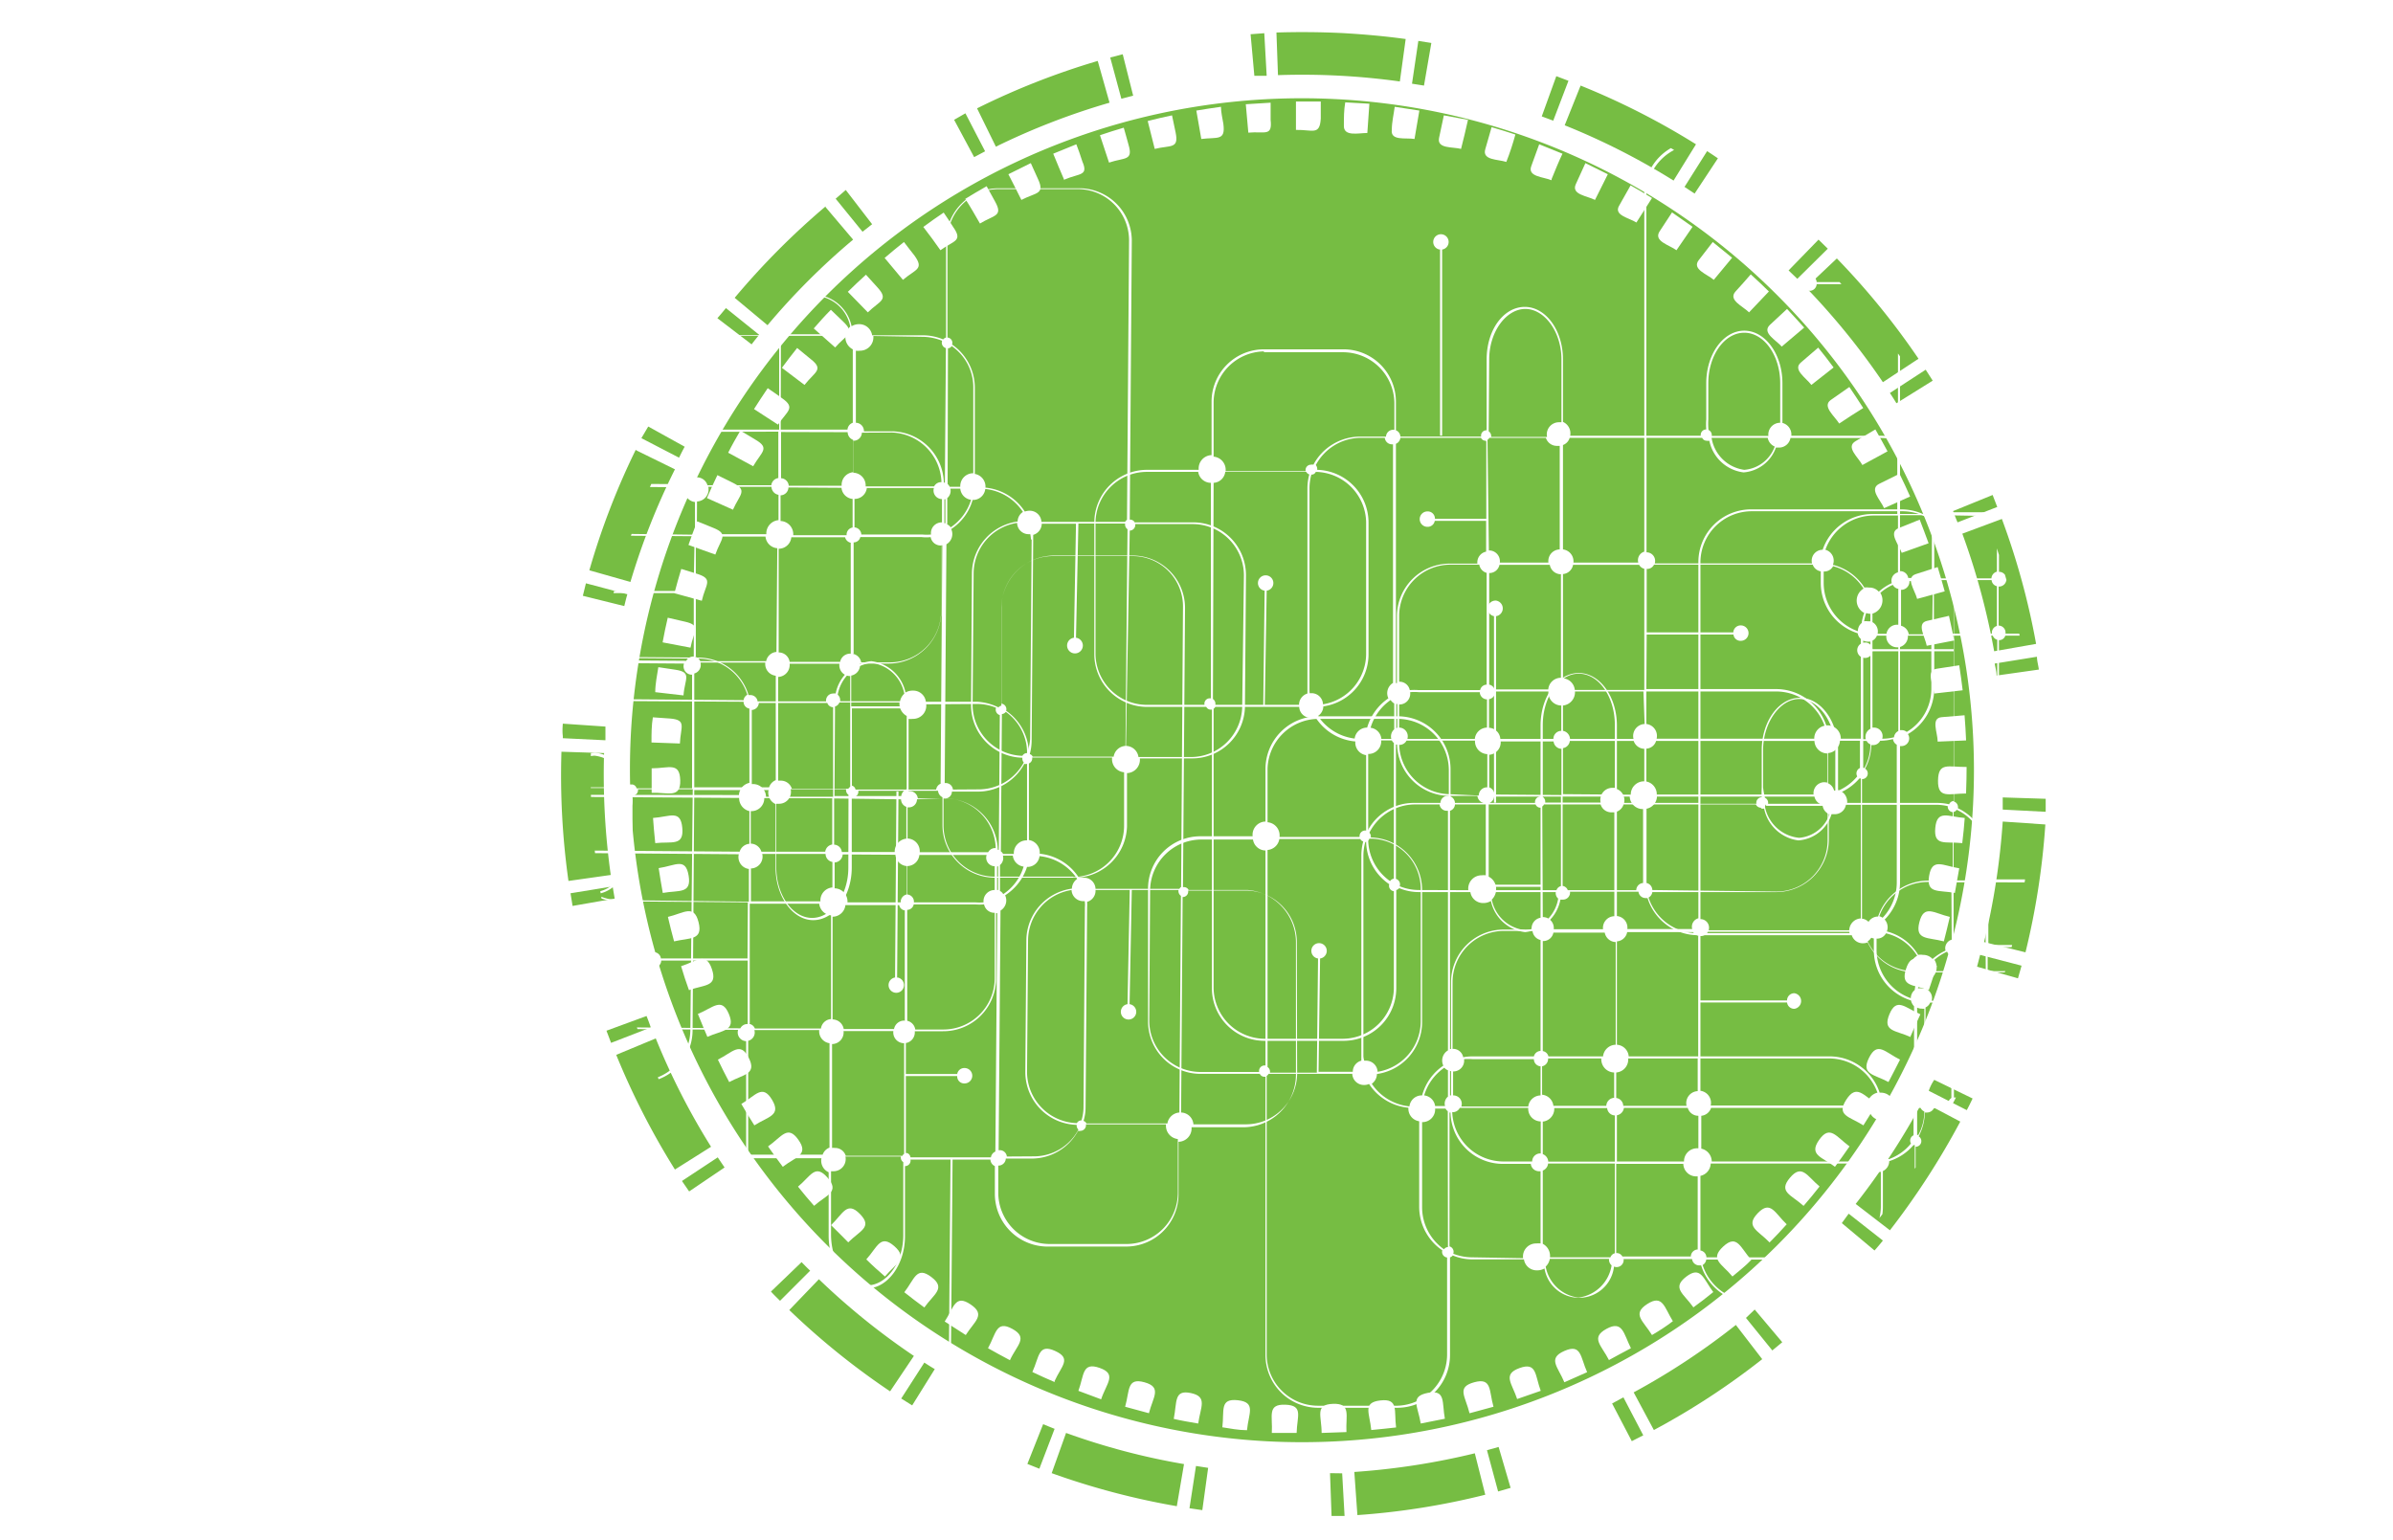 <svg xmlns="http://www.w3.org/2000/svg" xmlns:xlink="http://www.w3.org/1999/xlink" viewBox="0 0 139.8 90"><defs><style>.a{mask:url(#a);filter:url(#h);}.b,.d{mix-blend-mode:multiply;}.b{fill:url(#c);}.c{mask:url(#d);filter:url(#k);}.d{fill:url(#f);}.e{fill:none;}.f{fill:#76bd43;}.g{fill:#fff;}.h{mask:url(#g);}.i,.k{opacity:0.59;}.i{fill:url(#i);}.j{mask:url(#j);}.k{fill:url(#l);}.l{clip-path:url(#m);}.m{filter:url(#e);}.n{filter:url(#b);}</style><filter id="b" x="55.57" y="-7876" width="60.01" height="32766" filterUnits="userSpaceOnUse" color-interpolation-filters="sRGB"><feFlood flood-color="#fff" result="bg"/><feBlend in="SourceGraphic" in2="bg"/></filter><mask id="a" x="55.57" y="-7876" width="60.01" height="32766" maskUnits="userSpaceOnUse"><g class="n"/></mask><linearGradient id="c" x1="55.57" y1="46.93" x2="115.57" y2="46.93" gradientUnits="userSpaceOnUse"><stop offset="0" stop-color="#ccc"/><stop offset="0.09" stop-color="#dbdbdb"/><stop offset="0.24" stop-color="#efefef"/><stop offset="0.4" stop-color="#fbfbfb"/><stop offset="0.56" stop-color="#fff"/><stop offset="0.64" stop-color="#ededed"/><stop offset="0.81" stop-color="#bdbdbd"/><stop offset="1" stop-color="gray"/></linearGradient><filter id="e" x="37.33" y="-7876" width="69.29" height="32766" filterUnits="userSpaceOnUse" color-interpolation-filters="sRGB"><feFlood flood-color="#fff" result="bg"/><feBlend in="SourceGraphic" in2="bg"/></filter><mask id="d" x="37.33" y="-7876" width="69.29" height="32766" maskUnits="userSpaceOnUse"><g class="m"/></mask><linearGradient id="f" x1="45.71" y1="71.94" x2="85.08" y2="3.75" gradientUnits="userSpaceOnUse"><stop offset="0" stop-color="#1a1a1a"/><stop offset="0.03" stop-color="#373737"/><stop offset="0.11" stop-color="#767676"/><stop offset="0.17" stop-color="#a4a4a4"/><stop offset="0.22" stop-color="silver"/><stop offset="0.25" stop-color="#cbcbcb"/><stop offset="0.33" stop-color="#dbdbdb"/><stop offset="0.46" stop-color="#efefef"/><stop offset="0.6" stop-color="#fbfbfb"/><stop offset="0.73" stop-color="#fff"/><stop offset="0.76" stop-color="#ededed"/><stop offset="0.82" stop-color="#bdbdbd"/><stop offset="0.91" stop-color="#717171"/><stop offset="1" stop-color="#1a1a1a"/></linearGradient><filter id="h" x="55.57" y="9.99" width="60.01" height="73.88" filterUnits="userSpaceOnUse" color-interpolation-filters="sRGB"><feFlood flood-color="#fff" result="bg"/><feBlend in="SourceGraphic" in2="bg"/></filter><mask id="g" x="55.57" y="9.99" width="60.01" height="73.88" maskUnits="userSpaceOnUse"><g class="a"><path class="b" d="M111.87,32.84a39.26,39.26,0,0,1-56.3,45.1A39.25,39.25,0,1,0,94.78,10,39.1,39.1,0,0,1,111.87,32.84Z"/></g></mask><linearGradient id="i" x1="55.57" y1="46.93" x2="115.57" y2="46.93" gradientUnits="userSpaceOnUse"><stop offset="0" stop-color="#4e2c11"/><stop offset="0.14" stop-color="#512d10"/><stop offset="0.56" stop-color="#552e0f"/><stop offset="0.77" stop-color="#43240e"/><stop offset="1" stop-color="#2b170d"/></linearGradient><filter id="k" x="37.33" y="5.41" width="69.29" height="68.87" filterUnits="userSpaceOnUse" color-interpolation-filters="sRGB"><feFlood flood-color="#fff" result="bg"/><feBlend in="SourceGraphic" in2="bg"/></filter><mask id="j" x="37.33" y="5.41" width="69.29" height="68.87" maskUnits="userSpaceOnUse"><g class="c"><path class="d" d="M39.2,47.24a39.92,39.92,0,0,1,67.42-28.95,39.92,39.92,0,1,0-56.87,56A39.76,39.76,0,0,1,39.2,47.24Z"/></g></mask><linearGradient id="l" x1="45.71" y1="71.94" x2="85.08" y2="3.75" gradientUnits="userSpaceOnUse"><stop offset="0" stop-color="#f47521"/><stop offset="0.05" stop-color="#c15d1c"/><stop offset="0.12" stop-color="#824016"/><stop offset="0.18" stop-color="#542a11"/><stop offset="0.22" stop-color="#381d0e"/><stop offset="0.25" stop-color="#2d180d"/><stop offset="0.28" stop-color="#351b0e"/><stop offset="0.39" stop-color="#512712"/><stop offset="0.5" stop-color="#653015"/><stop offset="0.62" stop-color="#713516"/><stop offset="0.73" stop-color="#753717"/><stop offset="0.78" stop-color="#874018"/><stop offset="0.88" stop-color="#b7571c"/><stop offset="1" stop-color="#f47521"/></linearGradient><clipPath id="m"><path class="e" d="M34.56,43A42.13,42.13,0,1,1,74.49,87.26,42.13,42.13,0,0,1,34.56,43Z"/></clipPath></defs><title>crypto-coins-white</title><path class="f" d="M34.56,40.68A42.14,42.14,0,1,1,74.49,84.91,42.13,42.13,0,0,1,34.56,40.68Z"/><path class="g" d="M78.37.06A45,45,0,1,1,31.12,42.7,45.06,45.06,0,0,1,78.37.06ZM74.06,84.21A39.26,39.26,0,1,0,36.85,43,39.31,39.31,0,0,0,74.06,84.21Z"/><path class="f" d="M78.38,1.93c1.25.07,2.51.18,3.74.35l-.34,2.48a41.35,41.35,0,0,0-7.12-.37L74.57,1.9C75.83,1.86,77.11,1.87,78.38,1.93Zm4.48.46.76.12L83.19,5l-.7-.11Zm-9-.45L74,4.43l-.72,0L73.06,2ZM90.92,4.45l.71.27-.89,2.33-.67-.25ZM65.59,3.17l.61,2.42-.69.18-.65-2.41ZM92.34,5a43.13,43.13,0,0,1,6.74,3.43l-1.31,2.12a40.43,40.43,0,0,0-6.36-3.23ZM64.13,3.56,64.82,6a40.87,40.87,0,0,0-6.64,2.57l-1.1-2.24A43.37,43.37,0,0,1,64.13,3.56Zm35.6,5.27q.31.2.63.42L99,11.31l-.59-.39ZM56.4,6.62l1.15,2.22-.64.34L55.74,7ZM106.24,14l.54.53L105,16.29l-.51-.49ZM49.41,11.1l1.54,2-.56.44-1.57-1.93Zm57.9,4a43.29,43.29,0,0,1,4.77,5.86L110,22.33a41.73,41.73,0,0,0-4.49-5.53Zm-59.08-3L49.84,14a40.59,40.59,0,0,0-5,5l-1.92-1.6A44.24,44.24,0,0,1,48.23,12.06Zm64.27,9.5.41.64-2.12,1.32c-.12-.2-.25-.4-.38-.6ZM42.41,18l1.94,1.56c-.15.19-.3.37-.44.56l-2-1.53C42.09,18.39,42.25,18.19,42.41,18Zm74,10.92.27.7-2.32.9c-.09-.22-.18-.44-.26-.66Zm-78.54-4L40,26.1c-.12.21-.22.42-.33.64L37.47,25.6Zm79.08,5.4a42.77,42.77,0,0,1,2,7.3l-2.45.43a41,41,0,0,0-1.86-6.87Zm-79.76-4,2.24,1.1A40.54,40.54,0,0,0,36.83,34l-2.4-.68A42.94,42.94,0,0,1,37.14,26.28ZM119,38.37c0,.25.08.5.11.75l-2.47.35c0-.23-.07-.47-.11-.7ZM34.23,34.08l2.42.64c-.07.23-.12.46-.18.69l-2.42-.6Zm85.28,12.59c0,.25,0,.5,0,.76L117,47.3l0-.71ZM32.88,42.28l2.49.17c0,.24,0,.47,0,.71v.09l-2.49-.12V43C32.85,42.78,32.86,42.53,32.88,42.28ZM117,48l2.49.17a43.65,43.65,0,0,1-1.16,7.47l-2.42-.6A41.43,41.43,0,0,0,117,48ZM35.29,44a42.28,42.28,0,0,0,.39,7.12l-2.47.35a44.19,44.19,0,0,1-.41-7.55Zm80.39,11.79,2.42.63-.21.74-2.39-.68Zm-79.89-4,.12.71-2.46.43-.12-.74ZM113,63.09l2.24,1.09c-.11.23-.22.46-.34.68l-2.22-1.13C112.75,63.52,112.85,63.31,113,63.09ZM37.77,59.36c.09.22.17.44.25.67l-2.32.9-.27-.71Zm74.54,5,2.21,1.17a44.72,44.72,0,0,1-4.11,6.35l-2-1.54A41,41,0,0,0,112.31,64.37Zm-74-3.69A40.76,40.76,0,0,0,41.54,67l-2.11,1.33A43.93,43.93,0,0,1,36,61.63ZM108,70.91l2,1.57c-.16.2-.32.39-.49.58l-1.91-1.6ZM41.93,67.62l.4.59-2.07,1.4L39.84,69Zm60.58,8.89,1.61,1.91-.58.48L102,77ZM46.83,73.74c.16.17.33.34.5.5L45.57,76c-.18-.18-.36-.35-.53-.54Zm54.58,3.67,1.54,2a43,43,0,0,1-6.33,4.14l-1.18-2.2A41.09,41.09,0,0,0,101.41,77.41ZM47.84,74.74a41.21,41.21,0,0,0,5.55,4.48L52,81.29a43.27,43.27,0,0,1-5.89-4.75Zm47,6.9L96,83.86l-.67.34L94.18,82ZM54,79.61c.2.13.4.26.61.38l-1.32,2.12-.64-.4Zm33.55,4.93.7,2.39-.73.21-.65-2.41ZM60.94,83.21l.67.27-.89,2.33-.7-.28Zm25.22,1.7.61,2.42a42.74,42.74,0,0,1-7.47,1.19L79.12,86A41.81,41.81,0,0,0,86.16,84.91ZM62.28,83.72a40,40,0,0,0,6.89,1.82L68.75,88a43.46,43.46,0,0,1-7.31-1.93Zm16.13,2.36.14,2.49-.76,0-.09-2.5Zm-8.54-.43.71.11-.34,2.47-.75-.11Z"/><g class="h"><path class="i" d="M111.87,32.84a39.26,39.26,0,0,1-56.3,45.1A39.25,39.25,0,1,0,94.78,10,39.1,39.1,0,0,1,111.87,32.84Z"/></g><g class="j"><path class="k" d="M39.2,47.24a39.92,39.92,0,0,1,67.42-28.95,39.92,39.92,0,1,0-56.87,56A39.76,39.76,0,0,1,39.2,47.24Z"/></g><g class="l"><path class="g" d="M67,41.3h3.47a.29.29,0,0,0,.27.16h.06V57.74a3.07,3.07,0,0,0,3.07,3.07h4.63a3.07,3.07,0,0,0,3.07-3.07V52a.3.3,0,0,0,.17-.11,3,3,0,0,0,1.16.23h3a.75.75,0,0,0,.77.64.83.83,0,0,0,.43-.12,2.31,2.31,0,0,0,2,1.82,2.35,2.35,0,0,0,2.06-1.9l.15,0a.41.41,0,0,0,.41-.46h4a.42.42,0,0,0,.43.37h.1a3.09,3.09,0,0,0,2.93,2.17h9a.67.67,0,0,0,.66.47.76.76,0,0,0,.27-.05,3.07,3.07,0,0,0,2.77,1.75H117A3.08,3.08,0,0,0,120,53.76V43.3h0a.66.66,0,0,0,.62-.38h12.92a3.06,3.06,0,0,0,3.07-3.07v-11a3.06,3.06,0,0,0-3.07-3.07H119.73a3.06,3.06,0,0,0-3.07,3.07v.43a.5.5,0,0,0-.45.65h-2.84a.5.5,0,0,0-.39-.64v-.81a3.07,3.07,0,0,0-1.76-2.77.32.32,0,0,0-.22-.39v-14a3.08,3.08,0,0,0-3.07-3.07h-8.8a3.08,3.08,0,0,0-3.07,3.07V25.46H91.73a.73.73,0,0,0-.42-.81V21c0-1.69-1-3.07-2.23-3.07S86.85,19.26,86.85,21v4.14h0a.31.31,0,0,0-.32.37H81.81a.41.41,0,0,0-.26-.37V23.48a3.06,3.06,0,0,0-3.07-3.07H73.85a3.06,3.06,0,0,0-3.07,3.07v3.11a.78.78,0,0,0-.75.86H67a3.08,3.08,0,0,0-3.07,3.07v7.71A3.08,3.08,0,0,0,67,41.3ZM70.9,28.21a.73.73,0,0,0,.68-.64h4.73a.34.34,0,0,0,.18.15,3.1,3.1,0,0,0-.11.81V40.22c0,.1,0,.2,0,.3a.69.69,0,0,0-.49.66h-2L74,34.51a.45.45,0,1,0-.12,0l-.08,6.67H71a.34.34,0,0,0-.14-.34Zm10-2.63a.42.42,0,0,0,.43.38h.05V39.9a.7.7,0,0,0-.27.9,3.12,3.12,0,0,0-1.24,1.71.73.73,0,0,0-.73.64A3,3,0,0,1,77,41.83a.7.7,0,0,0,.31-.56,3.07,3.07,0,0,0,2.64-3V30.52a3.08,3.08,0,0,0-3-3.07.36.36,0,0,0-.08-.28,3,3,0,0,1,2.62-1.59Zm6,.12a.32.32,0,0,0,.11-.12h3.3a.67.67,0,0,0,.66.47l.15,0V32.1a.68.68,0,0,0-.66.77H87.62a.63.63,0,0,0-.64-.71h0ZM99.8,24.5V22.39c0-1.62.94-2.95,2.1-2.95S104,20.77,104,22.39V24.7H104a.69.69,0,0,0-.69.77H100a.33.33,0,0,0-.19-.35A4.08,4.08,0,0,1,99.8,24.5Zm.19,1.08h3.28a.69.69,0,0,0,.41.51,2.07,2.07,0,0,1-1.78,1.36A2.24,2.24,0,0,1,100,25.63Zm-.28.17a.33.33,0,0,0,.15,0,2.33,2.33,0,0,0,2,1.85,2.18,2.18,0,0,0,1.89-1.45l.16,0a.68.68,0,0,0,.69-.56h5.27a3,3,0,0,1,.68.08.32.32,0,0,0,.29.36v4h-1.45a3.08,3.08,0,0,0-2.91,2.09h0a.64.64,0,0,0-.62.8H96.67a.5.5,0,0,0-.48-.65h0V25.58h3.25A.29.29,0,0,0,99.71,25.75Zm13.15,4.6v3.42h-1.08l-.3,0a.47.47,0,0,0-.48-.4h0V30.1h1.46A.46.46,0,0,0,112.86,30.35Zm3.49,3.54a.4.4,0,0,0,.31.36v2.32a.41.41,0,0,0-.29.45h-3.25a.32.32,0,0,0-.14-.24V33.89Zm.43-3.54a.47.47,0,0,0,.34-.25H120a3,3,0,0,1,3,2.95v1A3,3,0,0,1,120.7,37a.73.73,0,0,0-.71-.6,3.09,3.09,0,0,0-2.78-2.57.42.42,0,0,0-.43-.42h0Zm2.57,12.43a2.94,2.94,0,0,1-2.57-2.93V37.4h0a.37.37,0,0,0,.37-.26h2a.78.78,0,0,0,.76.83v3.89A.72.72,0,0,0,119.35,42.78Zm-2.57-8.51a.43.43,0,0,0,.43-.37,3,3,0,0,1,2.65,2.45.74.74,0,0,0-.7.67h-2a.41.41,0,0,0-.4-.47h0V34.27Zm-8,19.41V45.52h0a.33.33,0,0,0,.18-.61,3,3,0,0,0,.36-1.38h.09a.45.45,0,0,0,.43-.25h0a3.08,3.08,0,0,0,.75-.1.43.43,0,0,0,.22.33v8.07a3,3,0,0,1-1.48,2.56A.67.67,0,0,0,108.83,53.68Zm-1.62-7.41a.62.62,0,0,0-.37-.51V44a.76.76,0,0,0,.7-.72h1.17v1.59a.35.35,0,0,0-.16.49A3,3,0,0,1,107.21,46.27ZM96.53,52a.43.43,0,0,0-.34-.41V47.25a.75.75,0,0,0,.61-.71H106a.61.61,0,0,0,.62.49l.15,0v2.06a3,3,0,0,1-3,3Zm-5.22-5.6V43.71a.48.48,0,0,0,.4-.42h3.73a.68.68,0,0,0,.62.46v1.9h0a.77.77,0,0,0-.79.78Zm-.12,5c0,.13,0,.25,0,.37a.37.37,0,0,0-.26.24H87.4a.79.79,0,0,0-.43-.79V46.94a.49.49,0,0,0,.32-.4h3.9Zm-6.51-5a3,3,0,0,1-2.94-2.88h0a.46.46,0,0,0,.43-.25h4a.75.75,0,0,0,.72.79V46h0a.48.48,0,0,0-.5.48Zm-3.25,4.94a.29.29,0,0,0-.22.14,3,3,0,0,1-1.28-2.43v-5h0a.74.74,0,0,0,.76-.79h.62a.57.57,0,0,0,.12.15ZM87,33.48A.6.6,0,0,0,87.6,33h2.94a.66.66,0,0,0,.65.55V39.6a.74.74,0,0,0-.74.68H87.31A.4.4,0,0,0,87,40V33.48Zm9.2,3.59,5.07,0a.41.41,0,0,0,.43.37.45.45,0,0,0,0-.9.43.43,0,0,0-.44.41l-5.06,0V33.24h0a.45.45,0,0,0,.43-.25h9.27a.6.6,0,0,0,.47.39v.69A3.09,3.09,0,0,0,108.53,37a.52.52,0,0,0,.18.33v5.83h-1.17a.77.77,0,0,0-.79-.78h-.06a3.08,3.08,0,0,0-2.92-2.12H96.18Zm14.7-2.67v2.1h-.06a.62.62,0,0,0-.63.53h-.52a.62.62,0,0,0-.3-.68v-.5a.81.81,0,0,0,.46-1.21,2.77,2.77,0,0,1,.73-.47A.45.45,0,0,0,110.88,34.4Zm-.23,8.67a2.76,2.76,0,0,1-.71.09.5.5,0,0,0-.48-.65h-.09V37.43a.57.57,0,0,0,.26-.29h.55a.63.63,0,0,0,.64.68h.06v4.89A.46.46,0,0,0,110.65,43.07Zm-1.82,1.79h0V43.29h.2a.43.43,0,0,0,.22.2,2.91,2.91,0,0,1-.35,1.38Zm.36-9h.06v.44l-.15,0a.72.72,0,0,0-.22,0,4.21,4.21,0,0,1,.12-.48Zm-.09,1.63.15,0v5.09a.53.53,0,0,0-.27.61h-.15V37.43A.76.76,0,0,0,109.1,37.49Zm-.21-1.69a2.93,2.93,0,0,0-.15.6.59.59,0,0,0-.22.48,3,3,0,0,1-2-2.81v-.68h0a.58.58,0,0,0,.55-.31,3,3,0,0,1,1.78,1.31A.81.81,0,0,0,108.89,35.8Zm-2.32,9.9a.64.64,0,0,0-.64.72H96.79a.76.76,0,0,0-.61-.76V43.74a.63.63,0,0,0,.57-.45H106a.76.76,0,0,0,.75.73v1.7Zm-2.8-5.3a3,3,0,0,1,2.8,2,.76.76,0,0,0-.6.76H96.78a.7.7,0,0,0-.6-.86V40.4Zm-7.71,1.9a.7.7,0,0,0-.65.87H91.72a.5.5,0,0,0-.41-.47V41.22a.78.78,0,0,0,.7-.82h4Zm-8.43.87a.7.7,0,0,0-.66-.65V40.85a.42.42,0,0,0,.35-.45h3.12a.76.76,0,0,0,.75.82V42.7a.47.47,0,0,0-.46.47Zm-.78-2.31v1.65a.73.73,0,0,0-.71.66H82.22a.51.51,0,0,0-.48-.66h0V41.16h0a.63.63,0,0,0,.64-.72,2.74,2.74,0,0,1,.5,0h3.57A.43.43,0,0,0,86.85,40.86Zm-5.3,1.69V41.13l.06,0v1.38Zm-.12-1.46v1.52a.56.56,0,0,0-.17.56h-.58a.72.72,0,0,0-.63-.65,3,3,0,0,1,1.17-1.62A.76.76,0,0,0,81.43,41.09Zm5.86,5.33A.48.48,0,0,0,87,46v-1.9a.73.73,0,0,0,.67-.78h3.09a.48.48,0,0,0,.46.43v2.7Zm24.09-3.65a.45.45,0,0,0-.29-.11H111V37.8a.65.65,0,0,0,.46-.66h1a.31.31,0,0,0,.31.26h.06v2.83A2.93,2.93,0,0,1,111.38,42.77Zm1.48-6h-.06a.3.3,0,0,0-.31.29h-1a.61.61,0,0,0-.45-.5v-2.1h0a.48.48,0,0,0,.49-.51l.29,0h1.08Zm-2-3.33a.5.5,0,0,0-.36.63,3,3,0,0,0-.76.5.72.72,0,0,0-.57-.24.77.77,0,0,0-.27,0A3.08,3.08,0,0,0,107.08,33a.66.66,0,0,0-.44-.88,3,3,0,0,1,2.79-2h1.45Zm-14.82-.18v7.05H92a.75.75,0,0,0-.69-.68V33.54A.66.66,0,0,0,91.9,33h3.86A.46.46,0,0,0,96.06,33.23Zm-9.21.24V40a.4.4,0,0,0-.38.32H82.88a3,3,0,0,0-.52,0,.61.61,0,0,0-.62-.49h0V35.94a3,3,0,0,1,3-2.95h1.68A.6.6,0,0,0,86.85,33.47ZM76.5,40.22V28.53a3.09,3.09,0,0,1,.11-.8.27.27,0,0,0,.26-.16,3,3,0,0,1,2.94,2.95v7.71a3,3,0,0,1-2.52,2.92.67.67,0,0,0-.7-.65h-.08A2.62,2.62,0,0,1,76.5,40.22Zm2,20.47H73.85a3,3,0,0,1-2.95-2.95V41.41a.35.35,0,0,0,.1-.11h4.9a.67.67,0,0,0,.69.64.78.78,0,0,0,.28,0,3.07,3.07,0,0,0,2.31,1.38.74.74,0,0,0,.63.8v5a3.06,3.06,0,0,0,1.35,2.54.32.32,0,0,0,.27.41v5.72A3,3,0,0,1,78.48,60.69ZM82.88,52a3,3,0,0,1-1.11-.22.33.33,0,0,0-.22-.43V43.5l.07,0a3.07,3.07,0,0,0,3.06,3h1.63a.48.48,0,0,0,.49.43h0v4.21a.85.85,0,0,0-.23,0,.78.78,0,0,0-.79.87Zm6.2,2.34a2.22,2.22,0,0,1-1.93-1.78.86.86,0,0,0,.24-.44h3.5a.42.42,0,0,0,.14.38A2.24,2.24,0,0,1,89.08,54.36Zm2.21-2.6c0-.11,0-.23,0-.35V46.54h3.92a.76.76,0,0,0,.78.73h0v4.32h0a.43.43,0,0,0-.4.42h-4A.38.38,0,0,0,91.29,51.76Zm16.64,2.78h-8.8a3,3,0,0,1-2.82-2.08.43.43,0,0,0,.22-.32h7.24a3.08,3.08,0,0,0,3.07-3.07V47a.65.65,0,0,0,.37-.58,3.14,3.14,0,0,0,1.42-.94l.08,0v8.18a.71.71,0,0,0-.66.86Zm12-.78a3,3,0,0,1-3,3h-5.18A3,3,0,0,1,109.11,55a.75.75,0,0,0,.32-.76A3.09,3.09,0,0,0,111,51.59v-8h.09a.45.45,0,0,0,.37-.7A3.09,3.09,0,0,0,113,40.22V37.35a.34.34,0,0,0,.14-.21h3.28a.39.39,0,0,0,.26.24v2.47a3.08,3.08,0,0,0,2.74,3.06.66.66,0,0,0,.51.38ZM119.73,26h13.84a3,3,0,0,1,3,2.95v11a3,3,0,0,1-3,2.95H120.69a.71.71,0,0,0-.66-.95h0V38a.77.77,0,0,0,.69-.89,3.09,3.09,0,0,0,2.38-3v-1A3.08,3.08,0,0,0,120,30h-2.87a.5.5,0,0,0-.38-.64V28.9A3,3,0,0,1,119.73,26Zm-3.48,4.15a.46.46,0,0,0,.41.25v3a.43.43,0,0,0-.32.39H113V30.35a.49.49,0,0,0,.35-.25Zm-3.39-1.57v.8a.5.5,0,0,0-.44.65H111V26a.28.28,0,0,0,.18-.14A3,3,0,0,1,112.86,28.53ZM96.18,11.37a3,3,0,0,1,2.95-2.94h8.8a3,3,0,0,1,2.95,2.94v5.11l-4.75,0a.42.42,0,0,0-.43-.39.45.45,0,0,0,0,.9.41.41,0,0,0,.43-.39l4.75,0v8.76a.31.31,0,0,0-.27.19,2.69,2.69,0,0,0-.7-.09h-5.26a.7.7,0,0,0-.52-.75V22.39c0-1.69-1-3.07-2.23-3.07s-2.22,1.38-2.22,3.07V24.5a3.81,3.81,0,0,0,0,.59h0a.32.32,0,0,0-.32.37H96.18Zm-.12,14.21v6.65a.52.52,0,0,0-.35.64H91.92a.7.7,0,0,0-.61-.77V26a.63.63,0,0,0,.39-.42ZM87,21c0-1.63,1-2.95,2.11-2.95s2.11,1.32,2.11,2.95v3.67l-.15,0a.71.71,0,0,0-.69.86H87.11a.33.33,0,0,0-.14-.33Zm-.17,4.8h0v4.51h-3a.42.42,0,0,0-.44-.43.45.45,0,0,0,0,.9.42.42,0,0,0,.43-.35h3v1.8a.64.64,0,0,0-.51.7H84.68a3.08,3.08,0,0,0-3.07,3.07v3.91h-.06V25.93a.43.43,0,0,0,.26-.35h4.71A.29.29,0,0,0,86.8,25.75Zm-13-5.22h4.63a3,3,0,0,1,3,2.95v1.58h-.05a.42.42,0,0,0-.44.4H79.45a3.09,3.09,0,0,0-2.72,1.64.29.29,0,0,0-.14,0,.31.31,0,0,0-.31.38H71.6a.77.77,0,0,0-.7-.85V23.48A3,3,0,0,1,73.85,20.53ZM64,30.52a3,3,0,0,1,3-2.95H70a.75.75,0,0,0,.74.64V40.8h-.06a.31.31,0,0,0-.31.38H67a3,3,0,0,1-3-3Z"/><path class="g" d="M84.13,14.56V25.45h.12V14.58h0a.45.45,0,1,0-.14,0Z"/><path class="g" d="M69.75,30.52l-3.46,0a.3.3,0,0,0-.28-.16H66l.12-16.28A3.07,3.07,0,0,0,63,11l-4.63,0a3.07,3.07,0,0,0-3.1,3l0,5.72a.34.34,0,0,0-.17.11,3.11,3.11,0,0,0-1.15-.24l-3,0a.76.76,0,0,0-.77-.65.83.83,0,0,0-.43.12,2.33,2.33,0,0,0-2-1.84,2.34,2.34,0,0,0-2.07,1.89.4.4,0,0,0-.15,0,.41.41,0,0,0-.41.47l-4,0a.41.41,0,0,0-.43-.37.33.33,0,0,0-.1,0,3.09,3.09,0,0,0-2.92-2.19l-8.79-.06h-.16a.66.66,0,0,0-.65-.47.76.76,0,0,0-.27.05,3.06,3.06,0,0,0-2.76-1.78l-5.18,0a3.08,3.08,0,0,0-3.09,3.05l-.08,10.47h0a.67.67,0,0,0-.62.36L3.17,28.4A3.07,3.07,0,0,0,.08,31.45L0,42.4a3.08,3.08,0,0,0,3.05,3.1l13.85.1A3.07,3.07,0,0,0,20,42.55v-.43a.5.5,0,0,0,.45-.65l2.84,0a.51.51,0,0,0,.38.65v.8a3.06,3.06,0,0,0,1.74,2.79.32.32,0,0,0,.22.39l-.1,14a3.07,3.07,0,0,0,3.05,3.09l8.79.06a3.06,3.06,0,0,0,3.09-3l.1-14.09,4.34,0a.73.73,0,0,0,.41.82l0,3.7c0,1.69,1,3.08,2.2,3.08s2.24-1.36,2.25-3.05l0-4.14h.06a.31.31,0,0,0,.32-.37l4.66,0a.46.46,0,0,0,.26.38v1.61a3.07,3.07,0,0,0,3.05,3.09l4.63,0a3.09,3.09,0,0,0,3.1-3l0-3.11a.78.78,0,0,0,.75-.86l3.05,0a3.08,3.08,0,0,0,3.09-3l.06-7.71A3.08,3.08,0,0,0,69.75,30.52Zm-4,13.06a.74.74,0,0,0-.69.63l-4.73,0a.26.26,0,0,0-.17-.15,3.12,3.12,0,0,0,.11-.82l.09-11.68c0-.1,0-.2,0-.31a.69.69,0,0,0,.5-.65l2,0-.12,6.66a.46.46,0,1,0,.12,0L63,30.59l2.73,0a.34.34,0,0,0,.14.33ZM55.67,46.13a.42.42,0,0,0-.43-.38h-.05l.1-13.95a.69.69,0,0,0,.28-.89,3,3,0,0,0,1.25-1.7.72.72,0,0,0,.74-.64,3,3,0,0,1,2.2,1.34.68.68,0,0,0-.31.56,3.09,3.09,0,0,0-2.67,3l-.05,7.71a3.06,3.06,0,0,0,3,3.09.35.35,0,0,0,.08.28,3,3,0,0,1-2.63,1.57Zm-6-.16a.38.38,0,0,0-.11.11l-3.3,0a.67.67,0,0,0-.66-.47h-.14l0-6.06a.7.7,0,0,0,.67-.77l2.91,0a.63.63,0,0,0,.63.72h0Zm-12.84,1.1v2.11c0,1.63-1,2.94-2.13,2.93s-2.1-1.33-2.09-3l0-2.11a1.15,1.15,0,0,1,0-.19h0a.69.69,0,0,0,.7-.77l3.23,0a.32.32,0,0,0,.18.35A3.08,3.08,0,0,1,36.81,47.07ZM36.63,46l-3.28,0a.67.67,0,0,0-.41-.5,2.06,2.06,0,0,1,1.79-1.35,2.23,2.23,0,0,1,1.93,1.83Zm.28-.16a.33.33,0,0,0-.15,0,2.32,2.32,0,0,0-2-1.87,2.17,2.17,0,0,0-1.9,1.43l-.16,0A.69.69,0,0,0,32,46l-5.27,0a3,3,0,0,1-.68-.08.32.32,0,0,0-.28-.36l0-4h1.44a3.09,3.09,0,0,0,2.93-2.07h0a.64.64,0,0,0,.63-.79l9.19.07a.49.49,0,0,0,.47.65h0l0,6.64-3.24,0A.3.3,0,0,0,36.91,45.83Zm-13.12-4.7,0-3.43H25.2a.47.47,0,0,0,.48.4h0l0,3.29H24.19A.45.45,0,0,0,23.79,41.13Zm-3.45-3.57A.43.43,0,0,0,20,37.2l0-2.32a.41.41,0,0,0,.28-.45l3.25,0a.32.32,0,0,0,.14.24l0,2.89Zm-.46,3.54a.48.48,0,0,0-.35.24l-2.9,0a3,3,0,0,1-2.93-3v-1A3,3,0,0,1,16,34.47a.72.72,0,0,0,.7.61,3.08,3.08,0,0,0,2.76,2.58.41.41,0,0,0,.43.42h0ZM17.39,28.65A3,3,0,0,1,20,31.59l0,2.46h0a.39.39,0,0,0-.38.25h-2a.77.77,0,0,0-.75-.83l0-3.9A.7.7,0,0,0,17.39,28.65Zm2.52,8.53a.42.42,0,0,0-.43.36,2.94,2.94,0,0,1-2.64-2.46.75.75,0,0,0,.7-.67h2a.4.4,0,0,0,.4.47h0v2.29ZM28,17.82,27.94,26h0a.34.34,0,0,0-.19.62A3.18,3.18,0,0,0,27.38,28h-.09a.44.44,0,0,0-.43.24h0a3.08,3.08,0,0,0-.75.09.46.46,0,0,0-.21-.33l.06-8.07a3,3,0,0,1,1.49-2.55A.66.66,0,0,0,28,17.82Zm1.57,7.43a.63.63,0,0,0,.36.52l0,1.74a.76.76,0,0,0-.7.72H28V26.63a.35.35,0,0,0,.16-.49A2.92,2.92,0,0,1,29.57,25.25Zm10.71-5.67a.42.42,0,0,0,.35.41v0l0,4.34a.77.77,0,0,0-.62.71L30.82,25a.6.6,0,0,0-.61-.49h-.15V22.46a3,3,0,0,1,3-2.93Zm5.19,5.64,0,2.71a.48.48,0,0,0-.41.42l-3.73,0a.64.64,0,0,0-.62-.46V26h.06a.77.77,0,0,0,.79-.77Zm.15-5c0-.12,0-.24,0-.36a.37.37,0,0,0,.26-.24l3.51,0a.8.8,0,0,0,.43.79l0,4.29a.46.46,0,0,0-.31.4l-3.9,0Zm6.47,5.05A3,3,0,0,1,55,28.17h0a.46.46,0,0,0-.43.25l-4,0a.74.74,0,0,0-.72-.8l0-1.87h0a.48.48,0,0,0,.5-.47Zm3.29-4.92a.28.28,0,0,0,.22-.13,2.92,2.92,0,0,1,1.26,2.43l0,5h0a.75.75,0,0,0-.76.79h-.62a.48.48,0,0,0-.12-.16ZM49.7,38.19a.6.6,0,0,0-.62.48l-2.95,0a.64.64,0,0,0-.64-.55l0-6.06a.74.74,0,0,0,.74-.67l3.14,0a.43.43,0,0,0,.33.32l0,6.48Zm-9.18-3.66H35.46a.41.41,0,0,0-.43-.37.45.45,0,0,0,0,.9.42.42,0,0,0,.44-.41h5.06l0,3.71h0a.46.46,0,0,0-.44.25l-9.26-.07a.59.59,0,0,0-.47-.4v-.69a3.06,3.06,0,0,0-2.15-3,.61.61,0,0,0-.17-.34l0-5.82h1.17a.77.77,0,0,0,.78.78h.06A3.09,3.09,0,0,0,33,31.27l7.58.06ZM25.81,37.09V35h.06a.63.63,0,0,0,.64-.53H27a.6.6,0,0,0,.29.68v.5a.8.8,0,0,0-.47,1.21,3,3,0,0,1-.74.47A.44.44,0,0,0,25.81,37.09Zm.29-8.67a2.71,2.71,0,0,1,.71-.09.5.5,0,0,0,.47.66h.1l0,5.1a.53.53,0,0,0-.27.28h-.54a.63.63,0,0,0-.64-.68h-.06l0-4.9A.45.45,0,0,0,26.1,28.42Zm1.83-1.77h0v1.57h-.2A.45.45,0,0,0,27.5,28a2.89,2.89,0,0,1,.37-1.37Zm-.43,9h-.05V35.2l.15,0a.51.51,0,0,0,.22,0,2.42,2.42,0,0,1-.13.48ZM27.61,34h-.15l0-5.08a.54.54,0,0,0,.27-.61h.15l0,5.74A.6.6,0,0,0,27.61,34Zm.2,1.68a3,3,0,0,0,.15-.59.59.59,0,0,0,.22-.48,3,3,0,0,1,2,2.82v.68h0a.61.61,0,0,0-.55.31,3,3,0,0,1-1.76-1.32A.82.82,0,0,0,27.81,35.7Zm2.39-9.88a.64.64,0,0,0,.64-.71l9.14.07a.77.77,0,0,0,.6.76v1.92a.65.65,0,0,0-.57.45l-9.22-.07a.75.75,0,0,0-.74-.73V25.8ZM33,31.15a3,3,0,0,1-2.78-2,.77.77,0,0,0,.6-.75l9.19.07a.69.69,0,0,0,.59.86l0,1.91Zm7.72-1.85a.71.71,0,0,0,.66-.86l3.69,0a.49.49,0,0,0,.41.47v1.48a.78.78,0,0,0-.71.82l-4.06,0Zm8.44-.8a.72.72,0,0,0,.65.65v1.67a.42.42,0,0,0-.35.45l-3.12,0a.77.77,0,0,0-.74-.83V28.94a.47.47,0,0,0,.46-.46Zm.76,2.31V29.15a.72.72,0,0,0,.72-.64l3.92,0a.5.5,0,0,0,.47.65h0v1.36h0a.63.63,0,0,0-.64.71,2.74,2.74,0,0,1-.5,0l-3.57,0A.44.44,0,0,0,49.88,30.81Zm5.31-1.65v1.41h-.06V29.18Zm.11,1.46V29.1a.55.55,0,0,0,.18-.55h.58a.72.72,0,0,0,.63.65,3,3,0,0,1-1.19,1.61A.55.55,0,0,0,55.3,30.62Zm-5.82-5.37a.49.49,0,0,0,.32.45l0,1.89a.74.74,0,0,0-.67.79l-3.09,0a.48.48,0,0,0-.45-.44l0-2.7ZM25.36,28.72a.47.47,0,0,0,.3.11h.09l0,4.88a.62.62,0,0,0-.46.64h-1a.3.3,0,0,0-.31-.26h-.06l0-2.83A2.93,2.93,0,0,1,25.36,28.72Zm-1.52,6h.06a.31.31,0,0,0,.32-.28h1a.6.6,0,0,0,.44.51v2.1h0a.48.48,0,0,0-.5.51H23.82Zm2,3.35a.51.51,0,0,0,.36-.64,3,3,0,0,0,.77-.49.71.71,0,0,0,.56.25,1.1,1.1,0,0,0,.27,0,3.15,3.15,0,0,0,1.83,1.38.67.67,0,0,0,.44.89,3,3,0,0,1-2.81,2H25.78Zm14.81.28,0-7,4.07,0a.75.75,0,0,0,.69.68l-.05,6.06a.66.66,0,0,0-.6.54l-3.85,0A.48.48,0,0,0,40.61,38.37Zm9.22-.17,0-6.49a.4.4,0,0,0,.39-.31l3.59,0a2.24,2.24,0,0,0,.52,0,.59.59,0,0,0,.61.49h0l0,3.9a3,3,0,0,1-3,2.93l-1.67,0A.61.61,0,0,0,49.83,38.2Zm10.4-6.67-.09,11.68A3,3,0,0,1,60,44a.3.3,0,0,0-.27.16,3,3,0,0,1-2.91-3l.06-7.71a3,3,0,0,1,2.54-2.9.67.67,0,0,0,.69.66h.08A2.53,2.53,0,0,1,60.23,31.53ZM58.4,11.05l4.63,0a3,3,0,0,1,2.93,3l-.12,16.32a.32.32,0,0,0-.11.12l-4.89,0a.68.68,0,0,0-.69-.65.78.78,0,0,0-.28.05,3.08,3.08,0,0,0-2.3-1.4.75.75,0,0,0-.62-.8l0-5a3.07,3.07,0,0,0-1.33-2.56.31.31,0,0,0-.27-.41l0-5.72A3,3,0,0,1,58.4,11.05Zm-4.46,8.63a3.09,3.09,0,0,1,1.1.23.33.33,0,0,0,.22.43L55.2,28.2h-.06a3.08,3.08,0,0,0-3-3H50.47A.48.48,0,0,0,50,24.7h0l0-4.21a.85.85,0,0,0,.23,0,.78.78,0,0,0,.79-.86Zm-6.19-2.39a2.21,2.21,0,0,1,1.92,1.79.8.8,0,0,0-.24.45l-3.5,0a.42.42,0,0,0-.14-.38A2.24,2.24,0,0,1,47.75,17.29Zm-2.23,2.59c0,.11,0,.23,0,.34l0,4.88-3.92,0a.77.77,0,0,0-.78-.74h-.05l0-4.33h0a.42.42,0,0,0,.4-.41l4,0A.39.39,0,0,0,45.52,19.88ZM28.91,17,37.7,17a3,3,0,0,1,2.81,2.11.43.43,0,0,0-.22.32L33,19.41A3.07,3.07,0,0,0,30,22.46v2.09a.63.63,0,0,0-.38.57,3.13,3.13,0,0,0-1.43.93l-.07,0,.06-8.18a.71.71,0,0,0,.66-.86Zm-12,.69a3,3,0,0,1,3-2.93l5.18,0a2.94,2.94,0,0,1,2.65,1.71.76.76,0,0,0-.32.75,3.07,3.07,0,0,0-1.58,2.67l-.06,8h-.09a.45.45,0,0,0-.38.7,3,3,0,0,0-1.54,2.64l0,2.87a.34.34,0,0,0-.13.2l-3.28,0a.39.39,0,0,0-.26-.24l0-2.48a3.08,3.08,0,0,0-2.72-3.07.66.66,0,0,0-.51-.38Zm0,27.82-13.85-.1a3,3,0,0,1-2.93-3l.08-11a3,3,0,0,1,3-2.93l12.88.09a.72.72,0,0,0,.66,1h0l0,3.89a.77.77,0,0,0-.69.89,3.09,3.09,0,0,0-2.41,3v1a3.07,3.07,0,0,0,3,3.09l2.87,0a.51.51,0,0,0,.38.65v.44A3,3,0,0,1,16.9,45.48Zm3.5-4.13a.45.45,0,0,0-.4-.25l0-3a.43.43,0,0,0,.32-.39l3.36,0,0,3.43a.44.44,0,0,0-.34.24Zm3.38,1.59v-.79a.51.51,0,0,0,.45-.65h1.42l0,4a.28.28,0,0,0-.19.14A3,3,0,0,1,23.78,42.94ZM40.33,60.22a3,3,0,0,1-3,2.93l-8.79-.06a3,3,0,0,1-2.93-3l0-5.11,4.74,0a.42.42,0,0,0,.43.39.45.45,0,0,0,0-.9.42.42,0,0,0-.44.39l-4.74,0,.06-8.76A.28.28,0,0,0,26,46a3.29,3.29,0,0,0,.71.08l5.26,0a.7.7,0,0,0,.52.76,1.48,1.48,0,0,0,0,.21l0,2.11c0,1.69,1,3.08,2.21,3.08s2.24-1.36,2.25-3V47.07a3.69,3.69,0,0,0,0-.58h0a.33.33,0,0,0,.32-.38l3.2,0ZM40.56,46l0-6.65a.52.52,0,0,0,.36-.64l3.79,0a.69.69,0,0,0,.61.77l0,6.1a.68.68,0,0,0-.39.42Zm9,4.7c0,1.63-1,2.94-2.13,2.93s-2.09-1.33-2.08-3l0-3.67h.15a.69.69,0,0,0,.69-.85l3.24,0a.34.34,0,0,0,.14.33Zm.21-4.8h0l0-4.51,3,0a.43.43,0,0,0,.44.44.45.45,0,0,0,0-.9.42.42,0,0,0-.43.34l-3.05,0,0-1.8a.63.63,0,0,0,.51-.7l1.66,0a3.08,3.08,0,0,0,3.09-3l0-3.91h.06l-.1,13.93a.43.43,0,0,0-.26.34l-4.71,0A.29.29,0,0,0,49.82,45.92Zm12.91,5.32-4.63,0a3,3,0,0,1-2.93-3V46.65h.06a.4.4,0,0,0,.43-.4h1.5a3.08,3.08,0,0,0,2.73-1.62.29.29,0,0,0,.14,0,.32.32,0,0,0,.32-.37l4.67,0a.77.77,0,0,0,.7.86l0,3.12A3,3,0,0,1,62.73,51.24Zm9.89-9.92a3,3,0,0,1-3,2.93l-3.06,0a.75.75,0,0,0-.73-.65L66,31H66a.33.33,0,0,0,.32-.38l3.42,0a3,3,0,0,1,2.93,3Z"/><path class="g" d="M52.41,57.13l.08-10.89h-.12l-.08,10.87h0a.45.45,0,1,0,.14,0Z"/><path class="g" d="M70.14,62.74H73.6a.29.29,0,0,0,.28.17h.05V79.18A3.08,3.08,0,0,0,77,82.25h4.64a3.08,3.08,0,0,0,3.07-3.07V73.46a.31.31,0,0,0,.16-.11,3,3,0,0,0,1.16.23h3a.75.75,0,0,0,.77.64.83.83,0,0,0,.43-.11A2.05,2.05,0,0,0,94.29,74a.41.41,0,0,0,.56-.44h4a.42.42,0,0,0,.43.37h.1a3.08,3.08,0,0,0,2.94,2.17h8.95a.65.65,0,0,0,.65.46.76.76,0,0,0,.27,0,3.07,3.07,0,0,0,2.77,1.76h5.18a3.08,3.08,0,0,0,3.07-3.07V64.74h0a.65.65,0,0,0,.62-.37h12.93a3.08,3.08,0,0,0,3.07-3.07v-11a3.08,3.08,0,0,0-3.07-3.07H122.88a3.08,3.08,0,0,0-3.07,3.07v.44a.49.49,0,0,0-.45.64h-2.83a.51.51,0,0,0-.39-.64V50a3.07,3.07,0,0,0-1.76-2.78.34.34,0,0,0-.23-.39v-14a3.08,3.08,0,0,0-3.07-3.07h-8.79a3.08,3.08,0,0,0-3.07,3.07V46.91H94.88a.7.7,0,0,0-.42-.81V42.39c0-1.69-1-3.07-2.23-3.07S90,40.7,90,42.39v4.14H90a.33.33,0,0,0-.32.38H85a.44.44,0,0,0-.26-.38V44.92a3.08,3.08,0,0,0-3.07-3.07H77a3.08,3.08,0,0,0-3.07,3.07V48a.77.77,0,0,0-.75.86h-3A3.06,3.06,0,0,0,67.07,52v7.7A3.06,3.06,0,0,0,70.14,62.74Zm3.91-13.08a.76.76,0,0,0,.69-.64h4.73a.27.27,0,0,0,.17.14,3.18,3.18,0,0,0-.11.82V61.66c0,.1,0,.21,0,.31a.67.67,0,0,0-.5.65h-2L77.12,56A.45.45,0,1,0,77,56l-.07,6.67H74.19a.33.33,0,0,0-.14-.33ZM84.1,47a.42.42,0,0,0,.43.37h.06v14a.69.69,0,0,0-.27.89A3.09,3.09,0,0,0,83.08,64a.72.72,0,0,0-.74.64,3,3,0,0,1-2.2-1.32.71.71,0,0,0,.3-.57,3.07,3.07,0,0,0,2.64-3V52a3.07,3.07,0,0,0-3-3.07.32.32,0,0,0-.08-.28A3,3,0,0,1,82.6,47Zm6,.12a.29.29,0,0,0,.1-.12h3.31a.65.65,0,0,0,.66.46h.14v6.07a.68.68,0,0,0-.66.76H90.77a.64.64,0,0,0-.64-.71h0ZM103,46V43.84c0-1.63,1-3,2.11-3s2.11,1.32,2.11,3V46c0,.06,0,.13,0,.19h0a.69.69,0,0,0-.7.77h-3.23a.32.32,0,0,0-.18-.35A4.07,4.07,0,0,1,103,46Zm.19,1.08h3.29a.64.64,0,0,0,.4.5,2.06,2.06,0,0,1-1.77,1.37,2.25,2.25,0,0,1-2-1.82S103.14,47.05,103.14,47Zm-.28.16a.33.33,0,0,0,.15,0,2.35,2.35,0,0,0,2,1.86A2.19,2.19,0,0,0,107,47.57h.16a.66.66,0,0,0,.68-.55h5.28a3,3,0,0,1,.67.08.32.32,0,0,0,.29.35v4h-1.45a3.09,3.09,0,0,0-2.91,2.1h0a.64.64,0,0,0-.63.8H99.82a.5.5,0,0,0-.48-.65h0V47h3.24A.32.32,0,0,0,102.86,47.19ZM116,51.8v3.42h-1.39a.46.46,0,0,0-.48-.39h0V51.55h1.46A.5.5,0,0,0,116,51.8Zm3.48,3.54a.44.44,0,0,0,.31.36V58a.4.4,0,0,0-.28.45h-3.25a.32.32,0,0,0-.14-.24V55.34Zm.43-3.55a.45.45,0,0,0,.34-.24h2.91a3,3,0,0,1,2.95,3v1a3,3,0,0,1-2.28,2.87.74.74,0,0,0-.71-.6,3.08,3.08,0,0,0-2.77-2.56.43.43,0,0,0-.44-.42h0Zm2.58,12.44a3,3,0,0,1-2.58-2.93V58.84h0a.39.39,0,0,0,.38-.25h2a.76.76,0,0,0,.75.82v3.9A.7.7,0,0,0,122.51,64.23Zm-2.58-8.52a.42.42,0,0,0,.43-.36A3,3,0,0,1,123,57.79a.76.76,0,0,0-.71.68h-2a.41.41,0,0,0-.41-.47h0V55.71Zm-8,19.42V67h0a.33.33,0,0,0,.18-.61,3.12,3.12,0,0,0,.36-1.39h.1a.46.46,0,0,0,.43-.25h0a3.06,3.06,0,0,0,.74-.09A.41.41,0,0,0,114,65V73a3,3,0,0,1-1.48,2.55A.64.64,0,0,0,112,75.13Zm-1.62-7.41a.64.64,0,0,0-.36-.52V65.46a.75.75,0,0,0,.69-.73h1.17v1.6a.34.34,0,0,0-.15.48A2.93,2.93,0,0,1,110.36,67.72ZM99.69,73.46a.42.42,0,0,0-.35-.4V68.7a.76.76,0,0,0,.6-.72h9.17a.6.6,0,0,0,.62.49h.15v2.05a3,3,0,0,1-2.95,2.95Zm-5.23-5.6v-2.7a.5.5,0,0,0,.41-.43H98.6a.64.64,0,0,0,.62.46v1.9h-.06a.76.76,0,0,0-.78.77Zm-.12,5c0,.12,0,.24,0,.36a.39.39,0,0,0-.26.24H90.55a.8.8,0,0,0-.42-.79V68.39a.49.49,0,0,0,.31-.41h3.9Zm-6.5-5a3,3,0,0,1-3-2.88h0a.46.46,0,0,0,.44-.25h4a.74.74,0,0,0,.73.79v1.87H90a.47.47,0,0,0-.49.47Zm-3.25,5a.3.3,0,0,0-.23.13,3,3,0,0,1-1.28-2.43v-5h0a.74.74,0,0,0,.76-.79h.61a.37.37,0,0,0,.13.15Zm5.54-17.88a.6.6,0,0,0,.62-.49h3a.67.67,0,0,0,.64.55v6a.76.76,0,0,0-.74.68H90.46a.41.41,0,0,0-.33-.31V54.93Zm9.21,3.59,5.06,0a.42.42,0,0,0,.43.37.46.46,0,0,0,0-.91.42.42,0,0,0-.43.42l-5.06,0V54.69h0a.48.48,0,0,0,.44-.25H109a.6.6,0,0,0,.47.39v.69a3.07,3.07,0,0,0,2.17,2.93.7.7,0,0,0,.18.34v5.82h-1.17a.76.76,0,0,0-.78-.77h-.06a3.08,3.08,0,0,0-2.92-2.12H99.34ZM114,55.85v2.09H114a.62.62,0,0,0-.63.53h-.52a.59.59,0,0,0-.3-.68v-.5a.8.8,0,0,0,.46-1.21,3,3,0,0,1,.74-.48A.42.42,0,0,0,114,55.85Zm-.22,8.67a2.84,2.84,0,0,1-.72.09.49.49,0,0,0-.47-.65h-.1v-5.1a.53.53,0,0,0,.27-.28h.54a.63.63,0,0,0,.64.67H114v4.9A.42.42,0,0,0,113.81,64.52ZM112,66.31h0V64.73h.2a.45.45,0,0,0,.22.21,2.87,2.87,0,0,1-.35,1.37Zm.37-9h.05v.44h-.14a.56.56,0,0,0-.23,0,2.42,2.42,0,0,1,.13-.48Zm-.09,1.62a.32.32,0,0,0,.14,0V64a.52.52,0,0,0-.26.61H112V58.87A.61.61,0,0,0,112.26,58.93ZM112,57.25a2.41,2.41,0,0,0-.14.59.62.62,0,0,0-.23.48,3,3,0,0,1-2-2.8v-.68h0a.6.6,0,0,0,.55-.31A2.94,2.94,0,0,1,112,55.84.81.81,0,0,0,112,57.25Zm-2.31,9.9a.63.63,0,0,0-.64.71H100a.77.77,0,0,0-.61-.75V65.19a.66.66,0,0,0,.57-.46h9.22a.75.75,0,0,0,.75.73v1.7Zm-2.8-5.31a3,3,0,0,1,2.79,2,.78.78,0,0,0-.6.75H99.94a.71.71,0,0,0-.6-.86V61.84Zm-7.71,1.91a.7.7,0,0,0-.65.86h-3.7a.47.47,0,0,0-.41-.46V62.66a.76.76,0,0,0,.7-.82h4.06Zm-8.43.86a.73.73,0,0,0-.66-.65V62.3a.44.44,0,0,0,.35-.46h3.11a.77.77,0,0,0,.75.82v1.48a.49.49,0,0,0-.46.47ZM90,62.3V64a.74.74,0,0,0-.72.65H85.37a.49.49,0,0,0-.48-.65h0V62.6h0a.63.63,0,0,0,.64-.72,4.21,4.21,0,0,1,.5,0h3.58A.42.42,0,0,0,90,62.3ZM84.71,64V62.58h.06V64Zm-.12-1.46v1.53a.53.53,0,0,0-.17.55h-.58A.72.72,0,0,0,83.2,64a3,3,0,0,1,1.18-1.62A.46.46,0,0,0,84.59,62.53Zm5.86,5.33a.5.5,0,0,0-.32-.44v-1.9a.75.75,0,0,0,.67-.79h3.09a.47.47,0,0,0,.45.43v2.7Zm24.09-3.64a.41.41,0,0,0-.3-.11h-.09V59.24a.64.64,0,0,0,.46-.65h1a.29.29,0,0,0,.31.25H116v2.82A3,3,0,0,1,114.54,64.22Zm1.48-6H116a.31.31,0,0,0-.32.29h-1a.62.62,0,0,0-.45-.51v-2.1h0a.48.48,0,0,0,.5-.51H116Zm-2-3.33a.52.52,0,0,0-.36.64,3.19,3.19,0,0,0-.76.49.73.73,0,0,0-.56-.24.78.78,0,0,0-.28,0,3,3,0,0,0-1.83-1.37.67.67,0,0,0-.44-.89,3,3,0,0,1,2.78-2H114Zm-14.81-.18v7H95.15a.74.74,0,0,0-.69-.68V55a.66.66,0,0,0,.6-.54h3.85A.44.44,0,0,0,99.22,54.67ZM90,54.92V61.4a.42.42,0,0,0-.39.32H86a3.05,3.05,0,0,0-.52.05.6.6,0,0,0-.62-.49h0V57.39a3,3,0,0,1,3-3h1.67A.61.61,0,0,0,90,54.92ZM79.65,61.66V50a3,3,0,0,1,.11-.8A.32.32,0,0,0,80,49,2.94,2.94,0,0,1,83,52v7.7a3,3,0,0,1-2.52,2.92.68.68,0,0,0-.69-.65h-.09C79.66,61.85,79.65,61.76,79.65,61.66Zm2,20.47H77a3,3,0,0,1-3-2.95V62.86a.32.32,0,0,0,.11-.12h4.89a.68.68,0,0,0,.7.65.64.64,0,0,0,.28-.06,3.09,3.09,0,0,0,2.3,1.39.74.74,0,0,0,.63.79v5a3.07,3.07,0,0,0,1.35,2.54.33.33,0,0,0,.28.42v5.71A3,3,0,0,1,81.64,82.13ZM86,73.46a3.07,3.07,0,0,1-1.1-.21.33.33,0,0,0-.22-.43V65l.06,0a3.06,3.06,0,0,0,3.07,3h1.62a.48.48,0,0,0,.49.43H90v4.22a.93.93,0,0,0-.24,0,.76.76,0,0,0-.78.86Zm6.2,2.35A2.22,2.22,0,0,1,90.3,74a.8.8,0,0,0,.24-.45H94a.45.45,0,0,0,.15.38A2.25,2.25,0,0,1,92.23,75.81Zm2.22-2.6c0-.12,0-.23,0-.35V68h3.92a.75.75,0,0,0,.78.73h.06V73h0a.42.42,0,0,0-.4.41h-4A.38.38,0,0,0,94.45,73.21ZM111.08,76h-8.79a3,3,0,0,1-2.82-2.09.44.44,0,0,0,.21-.32h7.25A3.08,3.08,0,0,0,110,70.51V68.42a.65.65,0,0,0,.37-.58,3.09,3.09,0,0,0,1.42-.94.18.18,0,0,0,.07,0v8.18a.69.69,0,0,0-.65.86Zm12-.78a3,3,0,0,1-3,3h-5.18a2.94,2.94,0,0,1-2.66-1.69.73.73,0,0,0,.31-.75A3.07,3.07,0,0,0,114.15,73V65h.09a.45.45,0,0,0,.37-.7,3.07,3.07,0,0,0,1.53-2.65V58.79a.34.34,0,0,0,.13-.2h3.28a.41.41,0,0,0,.26.24V61.3a3.07,3.07,0,0,0,2.74,3,.66.66,0,0,0,.51.38Zm-.18-27.82h13.85a3,3,0,0,1,3,3v11a3,3,0,0,1-3,3H123.85a.71.71,0,0,0-.67-1h0V59.41a.78.78,0,0,0,.69-.9,3.08,3.08,0,0,0,2.38-3v-1a3.07,3.07,0,0,0-3.07-3.08h-2.86a.51.51,0,0,0-.39-.64v-.44A3,3,0,0,1,122.88,47.39Zm-3.47,4.16a.46.46,0,0,0,.4.25v3a.41.41,0,0,0-.31.4h-3.36V51.79a.46.46,0,0,0,.34-.24ZM116,50v.8a.5.5,0,0,0-.45.64h-1.42v-4a.28.28,0,0,0,.18-.13A2.94,2.94,0,0,1,116,50ZM99.34,32.82a3,3,0,0,1,3-2.95h8.79a3,3,0,0,1,3,2.95v5.11l-4.74,0a.42.42,0,0,0-.44-.39.45.45,0,0,0,0,.9.43.43,0,0,0,.44-.39l4.74,0V46.8a.3.3,0,0,0-.26.19,3.27,3.27,0,0,0-.7-.08h-5.26a.7.7,0,0,0-.53-.75c0-.07,0-.14,0-.21V43.84c0-1.69-1-3.07-2.23-3.07s-2.23,1.38-2.23,3.07V46a5.46,5.46,0,0,0,0,.58h0a.32.32,0,0,0-.31.38H99.34ZM99.22,47v6.65a.51.51,0,0,0-.36.63H95.07a.68.68,0,0,0-.61-.76v-6.1a.67.67,0,0,0,.39-.42Zm-9.09-4.64c0-1.62.94-3,2.1-3s2.11,1.33,2.11,3v3.67H94.2a.7.7,0,0,0-.69.86H90.27a.34.34,0,0,0-.14-.33ZM90,47.19H90v4.5H87a.41.41,0,0,0-.43-.43.46.46,0,0,0,0,.91.41.41,0,0,0,.42-.36H90v1.81a.63.63,0,0,0-.52.69H87.84a3.08,3.08,0,0,0-3.07,3.08v3.9h-.06V47.37A.41.41,0,0,0,85,47h4.71A.3.3,0,0,0,90,47.19ZM77,42h4.64a3,3,0,0,1,3,3V46.5h-.06a.42.42,0,0,0-.43.41H82.6a3.05,3.05,0,0,0-2.71,1.64.33.33,0,0,0-.46.35H74.75a.77.77,0,0,0-.7-.86V44.92A3,3,0,0,1,77,42ZM67.19,52a3,3,0,0,1,3-2.95H73.2a.75.75,0,0,0,.73.64V62.25h-.05a.32.32,0,0,0-.32.38H70.14a3,3,0,0,1-3-2.95Z"/><path class="g" d="M87.28,36V46.9h.12V36h0a.46.46,0,0,0,0-.91A.46.46,0,0,0,87.28,36Z"/><path class="g" d="M72.91,52l-3.47,0a.3.3,0,0,0-.27-.17h-.06l.12-16.28a3.06,3.06,0,0,0-3-3.09l-4.64,0a3.08,3.08,0,0,0-3.09,3.05l0,5.72a.29.29,0,0,0-.17.1A3.2,3.2,0,0,0,57.09,41l-3,0a.74.74,0,0,0-.76-.65.81.81,0,0,0-.43.11,2.33,2.33,0,0,0-2-1.83,2.35,2.35,0,0,0-2.08,1.89.33.33,0,0,0-.15,0,.41.41,0,0,0-.41.46l-4,0a.42.42,0,0,0-.43-.37h-.1a3.07,3.07,0,0,0-2.92-2.19l-8.79-.07h-.15a.66.66,0,0,0-.66-.47.71.71,0,0,0-.26,0,3.08,3.08,0,0,0-2.76-1.77l-5.18,0a3.07,3.07,0,0,0-3.09,3l-.08,10.46h0a.65.65,0,0,0-.62.37l-12.93-.1a3.08,3.08,0,0,0-3.09,3l-.09,11A3.08,3.08,0,0,0,6.2,66.94l13.85.11a3.08,3.08,0,0,0,3.09-3v-.44a.5.5,0,0,0,.45-.64l2.83,0a.5.5,0,0,0,.39.64v.81a3.09,3.09,0,0,0,1.74,2.79.33.33,0,0,0,.23.39l-.11,14a3.08,3.08,0,0,0,3,3.09l8.79.07a3.08,3.08,0,0,0,3.09-3l.11-14.09,4.33,0a.74.74,0,0,0,.42.82l0,3.7c0,1.7,1,3.08,2.21,3.09s2.23-1.36,2.25-3l0-4.15h0a.32.32,0,0,0,.32-.38l4.67,0a.44.44,0,0,0,.26.38l0,1.61a3.08,3.08,0,0,0,3,3.09l4.64,0a3.06,3.06,0,0,0,3.09-3l0-3.12a.78.78,0,0,0,.76-.85l3,0a3.08,3.08,0,0,0,3.1-3.05l0-7.7A3.07,3.07,0,0,0,72.91,52ZM68.9,65a.76.76,0,0,0-.7.64l-4.73,0a.28.28,0,0,0-.17-.15,2.74,2.74,0,0,0,.12-.81L63.51,53a3,3,0,0,0,0-.31A.67.67,0,0,0,64,52h2l-.13,6.67a.45.45,0,1,0,.12,0L66.12,52l2.73,0a.34.34,0,0,0,.14.34ZM58.82,67.57a.41.41,0,0,0-.42-.37h-.06l.11-14a.69.69,0,0,0,.27-.89A3.11,3.11,0,0,0,60,50.65a.71.71,0,0,0,.73-.63,3,3,0,0,1,2.2,1.33.72.72,0,0,0-.31.57,3.07,3.07,0,0,0-2.66,3l-.06,7.7a3.08,3.08,0,0,0,3,3.1A.35.35,0,0,0,63,66a2.94,2.94,0,0,1-2.62,1.56Zm-6-.16a.29.29,0,0,0-.1.12l-3.31,0a.65.65,0,0,0-.65-.46.37.37,0,0,0-.15,0l0-6.07a.68.68,0,0,0,.67-.76l2.91,0a.63.63,0,0,0,.63.71h0ZM40,68.52l0,2.11c0,1.62-1,2.94-2.13,2.93s-2.09-1.34-2.08-3v-2.1c0-.07,0-.13,0-.2h.05a.69.69,0,0,0,.71-.76l3.23,0a.34.34,0,0,0,.18.36A4,4,0,0,1,40,68.52Zm-.19-1.09-3.28,0a.67.67,0,0,0-.4-.51,2.08,2.08,0,0,1,1.78-1.35,2.27,2.27,0,0,1,1.94,1.83Zm.29-.16a.33.33,0,0,0-.15,0,2.36,2.36,0,0,0-2-1.87A2.21,2.21,0,0,0,36,66.87l-.16,0a.66.66,0,0,0-.68.55l-5.28,0a2.93,2.93,0,0,1-.67-.08.32.32,0,0,0-.29-.36l0-4h1.45A3.07,3.07,0,0,0,33.3,60.9h0a.64.64,0,0,0,.63-.8l9.19.07a.51.51,0,0,0,.47.66h0l0,6.63-3.25,0A.28.28,0,0,0,40.07,67.27ZM27,62.57l0-3.42h1.09l.29,0a.48.48,0,0,0,.48.4h0l0,3.3-1.46,0A.48.48,0,0,0,27,62.57ZM23.49,59a.43.43,0,0,0-.31-.36l0-2.32a.41.41,0,0,0,.29-.45l3.25,0a.34.34,0,0,0,.13.24l0,2.89ZM23,62.55a.44.44,0,0,0-.34.24l-2.91,0a3,3,0,0,1-2.93-3v-1a3,3,0,0,1,2.3-2.85.74.74,0,0,0,.71.6,3.08,3.08,0,0,0,2.75,2.59.43.43,0,0,0,.44.42h0ZM20.55,50.09A3,3,0,0,1,23.1,53V55.5h0a.37.37,0,0,0-.38.25l-2,0A.77.77,0,0,0,20,54.9L20,51A.73.73,0,0,0,20.55,50.09Zm2.51,8.54a.42.42,0,0,0-.43.36A3,3,0,0,1,20,56.52a.75.75,0,0,0,.71-.67l2,0a.4.4,0,0,0,.4.47h0l0,2.29Zm8.09-19.36-.06,8.16h0a.34.34,0,0,0-.18.61,2.93,2.93,0,0,0-.37,1.38h-.1a.46.46,0,0,0-.43.25h0a3.65,3.65,0,0,0-.74.08.43.43,0,0,0-.22-.32l.06-8.08a2.94,2.94,0,0,1,1.5-2.54A.65.65,0,0,0,31.15,39.27Zm1.57,7.42a.62.62,0,0,0,.36.52V49a.76.76,0,0,0-.7.73H31.2v-1.6a.35.35,0,0,0,.16-.48A2.91,2.91,0,0,1,32.72,46.69ZM43.44,41a.4.4,0,0,0,.34.4v0l0,4.34a.77.77,0,0,0-.61.71L34,46.44a.61.61,0,0,0-.62-.5h-.15l0-2.05a3,3,0,0,1,3-2.93Zm5.18,5.64,0,2.7a.49.49,0,0,0-.41.42l-3.73,0a.66.66,0,0,0-.62-.47l0-1.9h0a.75.75,0,0,0,.79-.76Zm.16-5c0-.12,0-.24,0-.36a.41.41,0,0,0,.26-.24l3.51,0a.81.81,0,0,0,.42.79l0,4.28a.5.5,0,0,0-.32.4l-3.9,0Zm6.46,5a3,3,0,0,1,2.93,2.91h0a.46.46,0,0,0-.44.24l-4,0a.74.74,0,0,0-.71-.8V47.17h.06a.47.47,0,0,0,.49-.47Zm3.29-4.92a.32.32,0,0,0,.23-.13A2.94,2.94,0,0,1,60,44.1l0,5h0a.74.74,0,0,0-.77.79H58.6a.47.47,0,0,0-.13-.15ZM52.85,59.63a.6.6,0,0,0-.62.49l-2.94,0a.67.67,0,0,0-.65-.56l0-6a.76.76,0,0,0,.75-.68l3.14,0a.38.38,0,0,0,.33.31l0,6.48ZM43.67,56H38.61a.42.42,0,0,0-.42-.37.46.46,0,0,0,0,.91.43.43,0,0,0,.44-.42h5.05l0,3.71h0a.46.46,0,0,0-.43.25L33.94,60a.6.6,0,0,0-.47-.39V58.9a3.1,3.1,0,0,0-2.15-3,.57.57,0,0,0-.18-.33l.05-5.82h1.17a.75.75,0,0,0,.77.77h.07a3.07,3.07,0,0,0,2.9,2.14l7.59.06ZM29,58.53l0-2.09H29a.6.6,0,0,0,.63-.52h.52a.62.62,0,0,0,.29.69v.49A.81.81,0,0,0,30,58.31a2.94,2.94,0,0,1-.73.47A.49.49,0,0,0,29,58.53Zm.29-8.66a2.82,2.82,0,0,1,.71-.09.5.5,0,0,0,.48.65h.09l0,5.09a.55.55,0,0,0-.26.28h-.55a.62.62,0,0,0-.63-.68H29l0-4.9A.44.44,0,0,0,29.25,49.87Zm1.84-1.78h0v1.58h-.2a.5.5,0,0,0-.22-.21A3,3,0,0,1,31,48.08Zm-.43,9H30.6v-.44l.15,0a.79.79,0,0,0,.23,0,4.27,4.27,0,0,1-.13.48Zm.1-1.63-.15,0,0-5.09a.51.51,0,0,0,.27-.6h.16l0,5.74A.54.54,0,0,0,30.76,55.46Zm.2,1.69a2.93,2.93,0,0,0,.15-.6.59.59,0,0,0,.23-.48,3,3,0,0,1,2,2.83v.68h0a.6.6,0,0,0-.56.3A3,3,0,0,1,31,58.56.81.81,0,0,0,31,57.15Zm2.39-9.89a.62.62,0,0,0,.64-.7l9.15.06a.78.78,0,0,0,.6.77l0,1.91a.65.65,0,0,0-.57.46l-9.22-.07a.75.75,0,0,0-.74-.74v-1.7Zm2.76,5.33a3,3,0,0,1-2.78-2,.77.77,0,0,0,.61-.75l9.18.07a.7.7,0,0,0,.59.86v1.91Zm7.72-1.85a.69.69,0,0,0,.66-.85l3.7,0a.48.48,0,0,0,.4.47v1.49a.76.76,0,0,0-.7.81l-4.06,0Zm8.44-.8a.72.72,0,0,0,.66.66l0,1.66a.44.44,0,0,0-.35.46l-3.11,0a.77.77,0,0,0-.75-.82V50.39a.5.5,0,0,0,.47-.47ZM53,52.26l0-1.66a.72.72,0,0,0,.71-.65l3.93,0a.5.5,0,0,0,.47.66h0V52h0a.65.65,0,0,0-.65.72,2.63,2.63,0,0,1-.49,0l-3.58,0A.42.42,0,0,0,53,52.26Zm5.31-1.65V52h-.06V50.63Zm.11,1.46,0-1.53a.53.53,0,0,0,.17-.55h.58a.72.72,0,0,0,.63.64,2.93,2.93,0,0,1-1.19,1.61A.53.53,0,0,0,58.45,52.07ZM52.64,46.7a.47.47,0,0,0,.31.44V49a.75.75,0,0,0-.68.78l-3.09,0a.47.47,0,0,0-.45-.43l0-2.7ZM28.52,50.16a.4.4,0,0,0,.29.11h.09l0,4.88a.64.64,0,0,0-.47.65h-1a.3.3,0,0,0-.31-.25H27l0-2.82A3,3,0,0,1,28.52,50.16Zm-1.53,6h.06a.3.3,0,0,0,.32-.29h1a.62.62,0,0,0,.45.51l0,2.1h0a.49.49,0,0,0-.5.5l-.28,0H27Zm2,3.35a.5.5,0,0,0,.36-.63,3.25,3.25,0,0,0,.77-.49.72.72,0,0,0,.56.24.77.77,0,0,0,.27,0A3.06,3.06,0,0,0,32.74,60a.67.67,0,0,0,.44.89,3,3,0,0,1-2.8,2H28.93Zm14.81.29,0-7,4.06,0a.76.76,0,0,0,.69.68l0,6.06a.64.64,0,0,0-.59.55l-3.86,0A.43.43,0,0,0,43.77,59.82ZM53,59.64,53,53.16a.4.4,0,0,0,.38-.32l3.59,0a3,3,0,0,0,.52,0,.61.61,0,0,0,.62.49h0l0,3.89a3,3,0,0,1-3,2.93H53.47A.61.61,0,0,0,53,59.64ZM63.38,53,63.3,64.66a2.72,2.72,0,0,1-.12.8.3.3,0,0,0-.27.16,3,3,0,0,1-2.91-3l.06-7.71A3,3,0,0,1,62.6,52a.68.68,0,0,0,.69.65h.08A1.41,1.41,0,0,1,63.38,53ZM61.55,32.49l4.64,0a2.94,2.94,0,0,1,2.92,3L69,51.82a.35.35,0,0,0-.1.11l-4.9,0a.67.67,0,0,0-.69-.65.78.78,0,0,0-.28,0,3.08,3.08,0,0,0-2.29-1.4.74.74,0,0,0-.63-.8l0-5a3.06,3.06,0,0,0-1.33-2.55.33.33,0,0,0-.27-.42l0-5.71A3,3,0,0,1,61.55,32.49Zm-4.46,8.64a2.88,2.88,0,0,1,1.1.22.33.33,0,0,0,.22.43l-.06,7.87-.06,0a3.08,3.08,0,0,0-3-3H53.62a.48.48,0,0,0-.49-.43h-.05l0-4.22a.88.88,0,0,0,.24,0,.77.77,0,0,0,.79-.85Zm-6.18-2.4a2.24,2.24,0,0,1,1.92,1.8.81.81,0,0,0-.25.44l-3.5,0a.42.42,0,0,0-.14-.38A2.26,2.26,0,0,1,50.91,38.73Zm-2.24,2.59c0,.12,0,.23,0,.35l0,4.88-3.92,0a.75.75,0,0,0-.77-.74h-.06l0-4.33h0a.43.43,0,0,0,.41-.41l4,0A.37.37,0,0,0,48.67,41.32ZM32.06,38.41l8.79.07a3,3,0,0,1,2.81,2.11.43.43,0,0,0-.22.32l-7.24-.06a3.08,3.08,0,0,0-3.09,3l0,2.09a.63.63,0,0,0-.37.58,3.06,3.06,0,0,0-1.43.92l-.08,0,.06-8.18a.7.7,0,0,0,.67-.85Zm-12,.7a3,3,0,0,1,3-2.93l5.18,0a3,3,0,0,1,2.65,1.7.74.74,0,0,0-.32.76A3.06,3.06,0,0,0,29,41.34l-.06,8h-.09a.46.46,0,0,0-.38.7,3.07,3.07,0,0,0-1.54,2.64l0,2.87a.32.32,0,0,0-.14.2l-3.28,0a.4.4,0,0,0-.25-.24V53A3.06,3.06,0,0,0,20.5,50a.62.62,0,0,0-.5-.39Zm0,27.82L6.2,66.82a3,3,0,0,1-2.93-3l.09-11a3,3,0,0,1,3-2.93l12.88.1a.71.71,0,0,0,.66,1h0l0,3.89a.78.78,0,0,0-.7.89,3.07,3.07,0,0,0-2.4,3v1a3.08,3.08,0,0,0,3.05,3.09l2.86,0a.51.51,0,0,0,.39.65V64A3,3,0,0,1,20.05,66.93Zm3.5-4.13a.45.45,0,0,0-.4-.26l0-3a.43.43,0,0,0,.31-.4l3.36,0,0,3.43a.43.43,0,0,0-.35.24Zm3.38,1.59v-.8a.5.5,0,0,0,.45-.64h1.42l0,4a.3.3,0,0,0-.18.13A3,3,0,0,1,26.93,64.39ZM43.48,81.67a3,3,0,0,1-3,2.93l-8.79-.07a3,3,0,0,1-2.93-3l0-5.11,4.74,0a.43.43,0,0,0,.43.39.45.45,0,0,0,0-.9.44.44,0,0,0-.44.39l-4.74,0,.07-8.75a.3.3,0,0,0,.26-.19,2.69,2.69,0,0,0,.7.09l5.26,0a.69.69,0,0,0,.52.75c0,.07,0,.14,0,.22v2.1c0,1.7,1,3.08,2.2,3.09s2.24-1.36,2.25-3.05l0-2.11a3.81,3.81,0,0,0,0-.59h0a.31.31,0,0,0,.32-.37l3.21,0Zm.23-14.21,0-6.65a.5.5,0,0,0,.36-.63l3.79,0a.7.7,0,0,0,.6.77l0,6.1a.68.68,0,0,0-.4.41Zm9.06,4.71c0,1.62-1,2.94-2.13,2.93s-2.1-1.34-2.09-3l0-3.67.14,0a.71.71,0,0,0,.7-.86l3.24,0a.33.33,0,0,0,.14.33Zm.21-4.8h-.06l0-4.5,3,0a.41.41,0,0,0,.43.43.45.45,0,0,0,0-.9.42.42,0,0,0-.43.35l-3,0V60.94a.63.63,0,0,0,.52-.69h1.65a3.08,3.08,0,0,0,3.1-3l0-3.9h.07l-.11,13.93a.44.44,0,0,0-.26.34l-4.7,0A.3.3,0,0,0,53,67.37Zm12.91,5.31-4.64,0a3,3,0,0,1-2.93-3l0-1.58h0a.43.43,0,0,0,.44-.41l1.5,0a3.08,3.08,0,0,0,2.72-1.62.32.32,0,0,0,.14,0,.33.33,0,0,0,.32-.38l4.68,0a.78.78,0,0,0,.69.86l0,3.12A3,3,0,0,1,65.89,72.68Zm9.89-9.92a3,3,0,0,1-3,2.93l-3.06,0A.74.74,0,0,0,69,65l.09-12.59h0a.32.32,0,0,0,.32-.38l3.42,0a3,3,0,0,1,2.93,3Z"/><path class="g" d="M55.56,78.57l.09-10.89h-.12l-.09,10.87h0a.46.46,0,1,0,.14,0Z"/></g><path class="g" d="M75.75,83.72l-1.45,0c.06-1-.29-1.69.79-1.65S75.77,82.74,75.75,83.72Zm1.46,0c0-1-.42-1.66.66-1.7s.74.67.79,1.65Zm-4.36-.16c-.48,0-1-.1-1.44-.17.12-1-.17-1.7.91-1.58S72.94,82.58,72.85,83.56Zm7.26,0c-.09-1-.54-1.62.54-1.74s.78.61.91,1.58C81.07,83.45,80.59,83.51,80.11,83.55ZM70,83.17c-.48-.08-1-.17-1.43-.27.2-1,0-1.72,1-1.51S70.13,82.21,70,83.17Zm13,0c-.16-1-.66-1.58.41-1.79s.82.56,1,1.51Zm-15.87-.6-1.4-.38c.27-.94.09-1.72,1.13-1.43S67.36,81.62,67.12,82.57Zm18.72,0c-.24-1-.78-1.52.27-1.81s.86.49,1.13,1.43Zm-21.51-.81L63,81.26c.34-.92.21-1.7,1.24-1.34S64.64,80.82,64.33,81.75Zm24.3,0c-.3-.93-.89-1.46.13-1.83s.9.42,1.24,1.33C89.55,81.42,89.09,81.58,88.63,81.74Zm-27-1c-.45-.19-.89-.39-1.33-.6.41-.89.34-1.68,1.33-1.23S62,79.81,61.6,80.71Zm29.75,0c-.37-.9-1-1.39,0-1.83s.93.35,1.33,1.24ZM59,79.47c-.43-.23-.86-.46-1.28-.7.47-.85.47-1.65,1.42-1.13S59.4,78.59,59,79.47Zm35,0c-.44-.87-1.1-1.31-.15-1.83s1,.28,1.43,1.13C94.83,79,94.41,79.24,94,79.46ZM56.42,78l-1.23-.79c.54-.82.6-1.61,1.51-1S56.93,77.19,56.42,78Zm40.09,0c-.51-.83-1.19-1.22-.28-1.81s1,.2,1.5,1C97.33,77.5,96.92,77.76,96.51,78Zm2.41-1.63c-.56-.79-1.27-1.12-.41-1.78s1,.13,1.58.9C99.7,75.81,99.32,76.1,98.92,76.39ZM54,76.39c-.4-.29-.78-.58-1.17-.89.6-.77.71-1.55,1.58-.89S54.56,75.6,54,76.39Zm47.21-1.81c-.62-.75-1.35-1-.54-1.75s1,.06,1.64.78C102,73.94,101.59,74.26,101.21,74.58Zm-49.51,0c-.37-.32-.73-.64-1.09-1,.65-.72.82-1.49,1.64-.77S52.33,73.83,51.7,74.58Zm51.67-2c-.68-.7-1.43-.92-.68-1.7s1,0,1.69.65C104.05,71.9,103.71,72.26,103.37,72.6Zm-53.82,0c-.34-.34-.68-.69-1-1,.7-.67.93-1.43,1.69-.65S50.23,71.9,49.55,72.59Zm55.81-2.13c-.72-.65-1.49-.81-.79-1.64s1-.1,1.73.51C106,69.71,105.68,70.09,105.36,70.46Zm-57.8,0c-.32-.36-.64-.74-.94-1.12.75-.62,1-1.36,1.73-.52S48.28,69.81,47.56,70.45Zm59.64-2.28c-.77-.58-1.55-.69-.92-1.58s1-.17,1.77.39C107.77,67.38,107.49,67.78,107.2,68.17Zm-61.47,0c-.3-.39-.58-.79-.86-1.19.8-.56,1.14-1.28,1.77-.39S46.5,67.58,45.73,68.17Zm-1.66-2.42c-.26-.41-.52-.83-.76-1.25.83-.49,1.23-1.18,1.79-.25S44.88,65.23,44.07,65.75Zm64.79,0c-.82-.52-1.6-.57-1-1.5s1-.25,1.79.25C109.37,64.92,109.12,65.34,108.86,65.75ZM42.6,63.22c-.23-.43-.45-.87-.66-1.31.86-.43,1.31-1.08,1.8-.11S43.45,62.76,42.6,63.22Zm67.73,0c-.85-.46-1.63-.44-1.14-1.42s.94-.32,1.81.11C110.78,62.34,110.56,62.78,110.33,63.21Zm-69-2.63c-.19-.45-.38-.9-.56-1.35.89-.36,1.39-1,1.81,0S42.2,60.19,41.32,60.58Zm70.29,0c-.88-.4-1.66-.32-1.24-1.33s.91-.39,1.81,0C112,59.66,111.81,60.11,111.61,60.56ZM40.25,57.85c-.17-.46-.32-.93-.46-1.4.92-.29,1.45-.87,1.8.17S41.16,57.52,40.25,57.85Zm72.44,0c-.91-.33-1.68-.19-1.34-1.24s.88-.46,1.8-.17C113,56.89,112.85,57.35,112.69,57.82ZM39.38,55c-.13-.48-.25-.95-.36-1.43.94-.22,1.52-.76,1.79.31S40.31,54.78,39.38,55Zm74.18,0c-.93-.25-1.7-.06-1.43-1.12s.84-.53,1.78-.31C113.8,54.05,113.68,54.53,113.56,55ZM38.72,52.17c-.09-.48-.17-1-.24-1.45,1-.15,1.57-.64,1.75.44S39.67,52,38.72,52.17Zm75.49,0c-.95-.18-1.69.07-1.51-1s.8-.59,1.76-.44C114.38,51.16,114.3,51.65,114.21,52.13ZM38.28,49.26c-.05-.49-.1-1-.13-1.47,1-.07,1.61-.51,1.71.58S39.24,49.15,38.28,49.26Zm76.36,0c-1-.11-1.68.2-1.58-.89s.76-.65,1.72-.58C114.75,48.24,114.7,48.73,114.64,49.22Zm-76.57-2.9q0-.74,0-1.47c1,0,1.64-.39,1.67.7S39,46.28,38.07,46.32Zm76.79,0c-1,0-1.66.33-1.64-.76s.59-.78,1.67-.79C114.89,45.25,114.88,45.77,114.86,46.28ZM39.72,43.44l-1.66-.06c0-.49,0-1,.08-1.47l1,.07C40.14,42.06,39.76,42.46,39.72,43.44Zm73.48-.11c0-.53-.42-1.38.24-1.43l1.33-.11q.06.74.09,1.47Zm-73.27-2.7-1.65-.19c0-.49.11-1,.18-1.46l1,.15C40.45,39.28,40,39.66,39.93,40.63ZM113,40.52c-.06-.52-.51-1.35.15-1.45l1.31-.2c.08.48.14,1,.2,1.46ZM40.34,37.84l-1.63-.31q.13-.72.3-1.44l1,.23C41,36.54,40.52,36.88,40.34,37.84Zm72.22-.11c-.09-.51-.61-1.3,0-1.45l1.3-.3c.11.48.21,1,.31,1.44ZM41,35.1l-1.6-.44c.12-.47.26-.95.4-1.42l1,.31C41.68,33.85,41.21,34.16,41,35.1Zm71-.11c-.13-.51-.71-1.25-.07-1.45l1.27-.41c.14.47.28.94.41,1.42ZM41.79,32.4l-1.57-.56q.24-.69.51-1.38l.94.38C42.6,31.21,42.11,31.48,41.79,32.4Zm69.31-.1c-.17-.49-.8-1.19-.19-1.44l1.24-.5c.18.46.35.92.52,1.38ZM42.82,29.78,41.3,29.1c.19-.45.4-.9.61-1.34l.91.45C43.71,28.65,43.21,28.89,42.82,29.78Zm67.25-.09c-.21-.48-.89-1.12-.29-1.42l1.19-.59c.22.44.42.88.62,1.33ZM44,27.24l-1.46-.79c.22-.44.46-.86.71-1.29l.87.52C45,26.19,44.5,26.38,44,27.24Zm64.8-.07c-.24-.46-1-1.05-.39-1.4l1.15-.68c.24.42.48.85.71,1.28ZM45.45,24.81l-1.4-.91c.26-.41.53-.82.8-1.22.28.19.56.38.83.58C46.5,23.83,46,24,45.45,24.81Zm62-.06c-.28-.45-1-1-.51-1.37l1.1-.77c.28.41.54.81.81,1.23C108.37,24.14,107.9,24.44,107.44,24.75ZM47,22.49l-1.32-1c.29-.39.58-.78.89-1.16l.78.64C48.16,21.6,47.61,21.71,47,22.49Zm58.82,0c-.31-.42-1.12-.9-.6-1.32l1-.86c.31.38.61.77.9,1.16ZM48.79,20.3l-1.25-1.11c.32-.37.64-.73,1-1.09l.73.7C50,19.5,49.42,19.57,48.79,20.3Zm55.3-.05c-.34-.39-1.18-.81-.69-1.27l1-.93c.34.36.66.72,1,1.09Zm-53.39-2-1.17-1.2c.35-.34.7-.68,1.06-1l.68.75C51.94,17.54,51.39,17.57,50.7,18.25Zm51.48,0c-.37-.37-1.24-.72-.79-1.22.3-.33.6-.66.89-1,.37.33.72.67,1.06,1ZM52.75,16.35l-1.07-1.28c.37-.32.75-.63,1.13-.93.21.27.41.54.62.8C54,15.74,53.49,15.72,52.75,16.35Zm47.37,0c-.4-.34-1.29-.62-.88-1.15l.82-1.06,1.13.92ZM54.94,14.62c-.32-.46-.65-.91-1-1.36.39-.29.79-.57,1.19-.84.19.28.38.56.56.85C56.27,14.1,55.72,14.05,54.94,14.62Zm43,0c-.42-.31-1.33-.52-1-1.08l.74-1.13,1.2.84ZM57.25,13.06c-.28-.48-.57-1-.86-1.44.41-.25.82-.5,1.25-.74l.49.89C58.62,12.65,58.08,12.55,57.25,13.06ZM95.6,13c-.44-.28-1.36-.42-1-1l.66-1.17c.42.24.84.48,1.25.74ZM59.67,11.68c-.25-.5-.5-1-.76-1.5l1.31-.65.42.93C61.06,11.37,60.53,11.23,59.67,11.68Zm33.51,0c-.47-.24-1.4-.31-1.12-.92l.56-1.23,1.31.65Zm-31-1.15c-.22-.52-.43-1-.65-1.55l1.35-.55c.12.32.24.64.35,1C63.6,10.29,63.08,10.11,62.19,10.49Zm28.46,0c-.48-.2-1.42-.2-1.18-.83.15-.42.31-.84.46-1.27l1.36.55C91.07,9.42,90.86,9.93,90.65,10.45ZM64.79,9.5c-.18-.54-.36-1.07-.53-1.6.46-.16.92-.3,1.39-.44.09.33.19.65.28,1C66.21,9.41,65.7,9.19,64.79,9.5ZM88,9.46c-.49-.16-1.42-.09-1.23-.74.12-.43.25-.86.37-1.29.46.13.93.28,1.39.43C88.38,8.4,88.21,8.93,88,9.46ZM67.46,8.7c-.14-.54-.27-1.08-.41-1.63.47-.12.94-.23,1.42-.33l.21,1C68.88,8.72,68.39,8.47,67.46,8.7Zm17.9,0c-.5-.13-1.42,0-1.29-.64.09-.44.19-.88.28-1.32L85.76,7C85.63,7.59,85.5,8.13,85.36,8.68ZM70.18,8.12c-.1-.55-.19-1.11-.29-1.66.48-.08,1-.16,1.44-.22,0,.34.09.67.14,1C71.6,8.25,71.13,8,70.18,8.12Zm12.46,0c-.51-.09-1.42.13-1.33-.54,0-.44.11-.89.17-1.34l1.44.22C82.83,7,82.73,7.55,82.64,8.1Zm-9.71-.35-.15-1.68L74.23,6c0,.34,0,.68,0,1C74.34,8,73.89,7.66,72.93,7.75Zm6.95,0c-.52,0-1.4.23-1.37-.44,0-.45,0-.9.08-1.35L80,6.06Zm-4.17-.15,0-1.69c.48,0,1,0,1.45,0,0,.34,0,.68,0,1C77.1,7.93,76.68,7.57,75.71,7.59Z"/></svg>